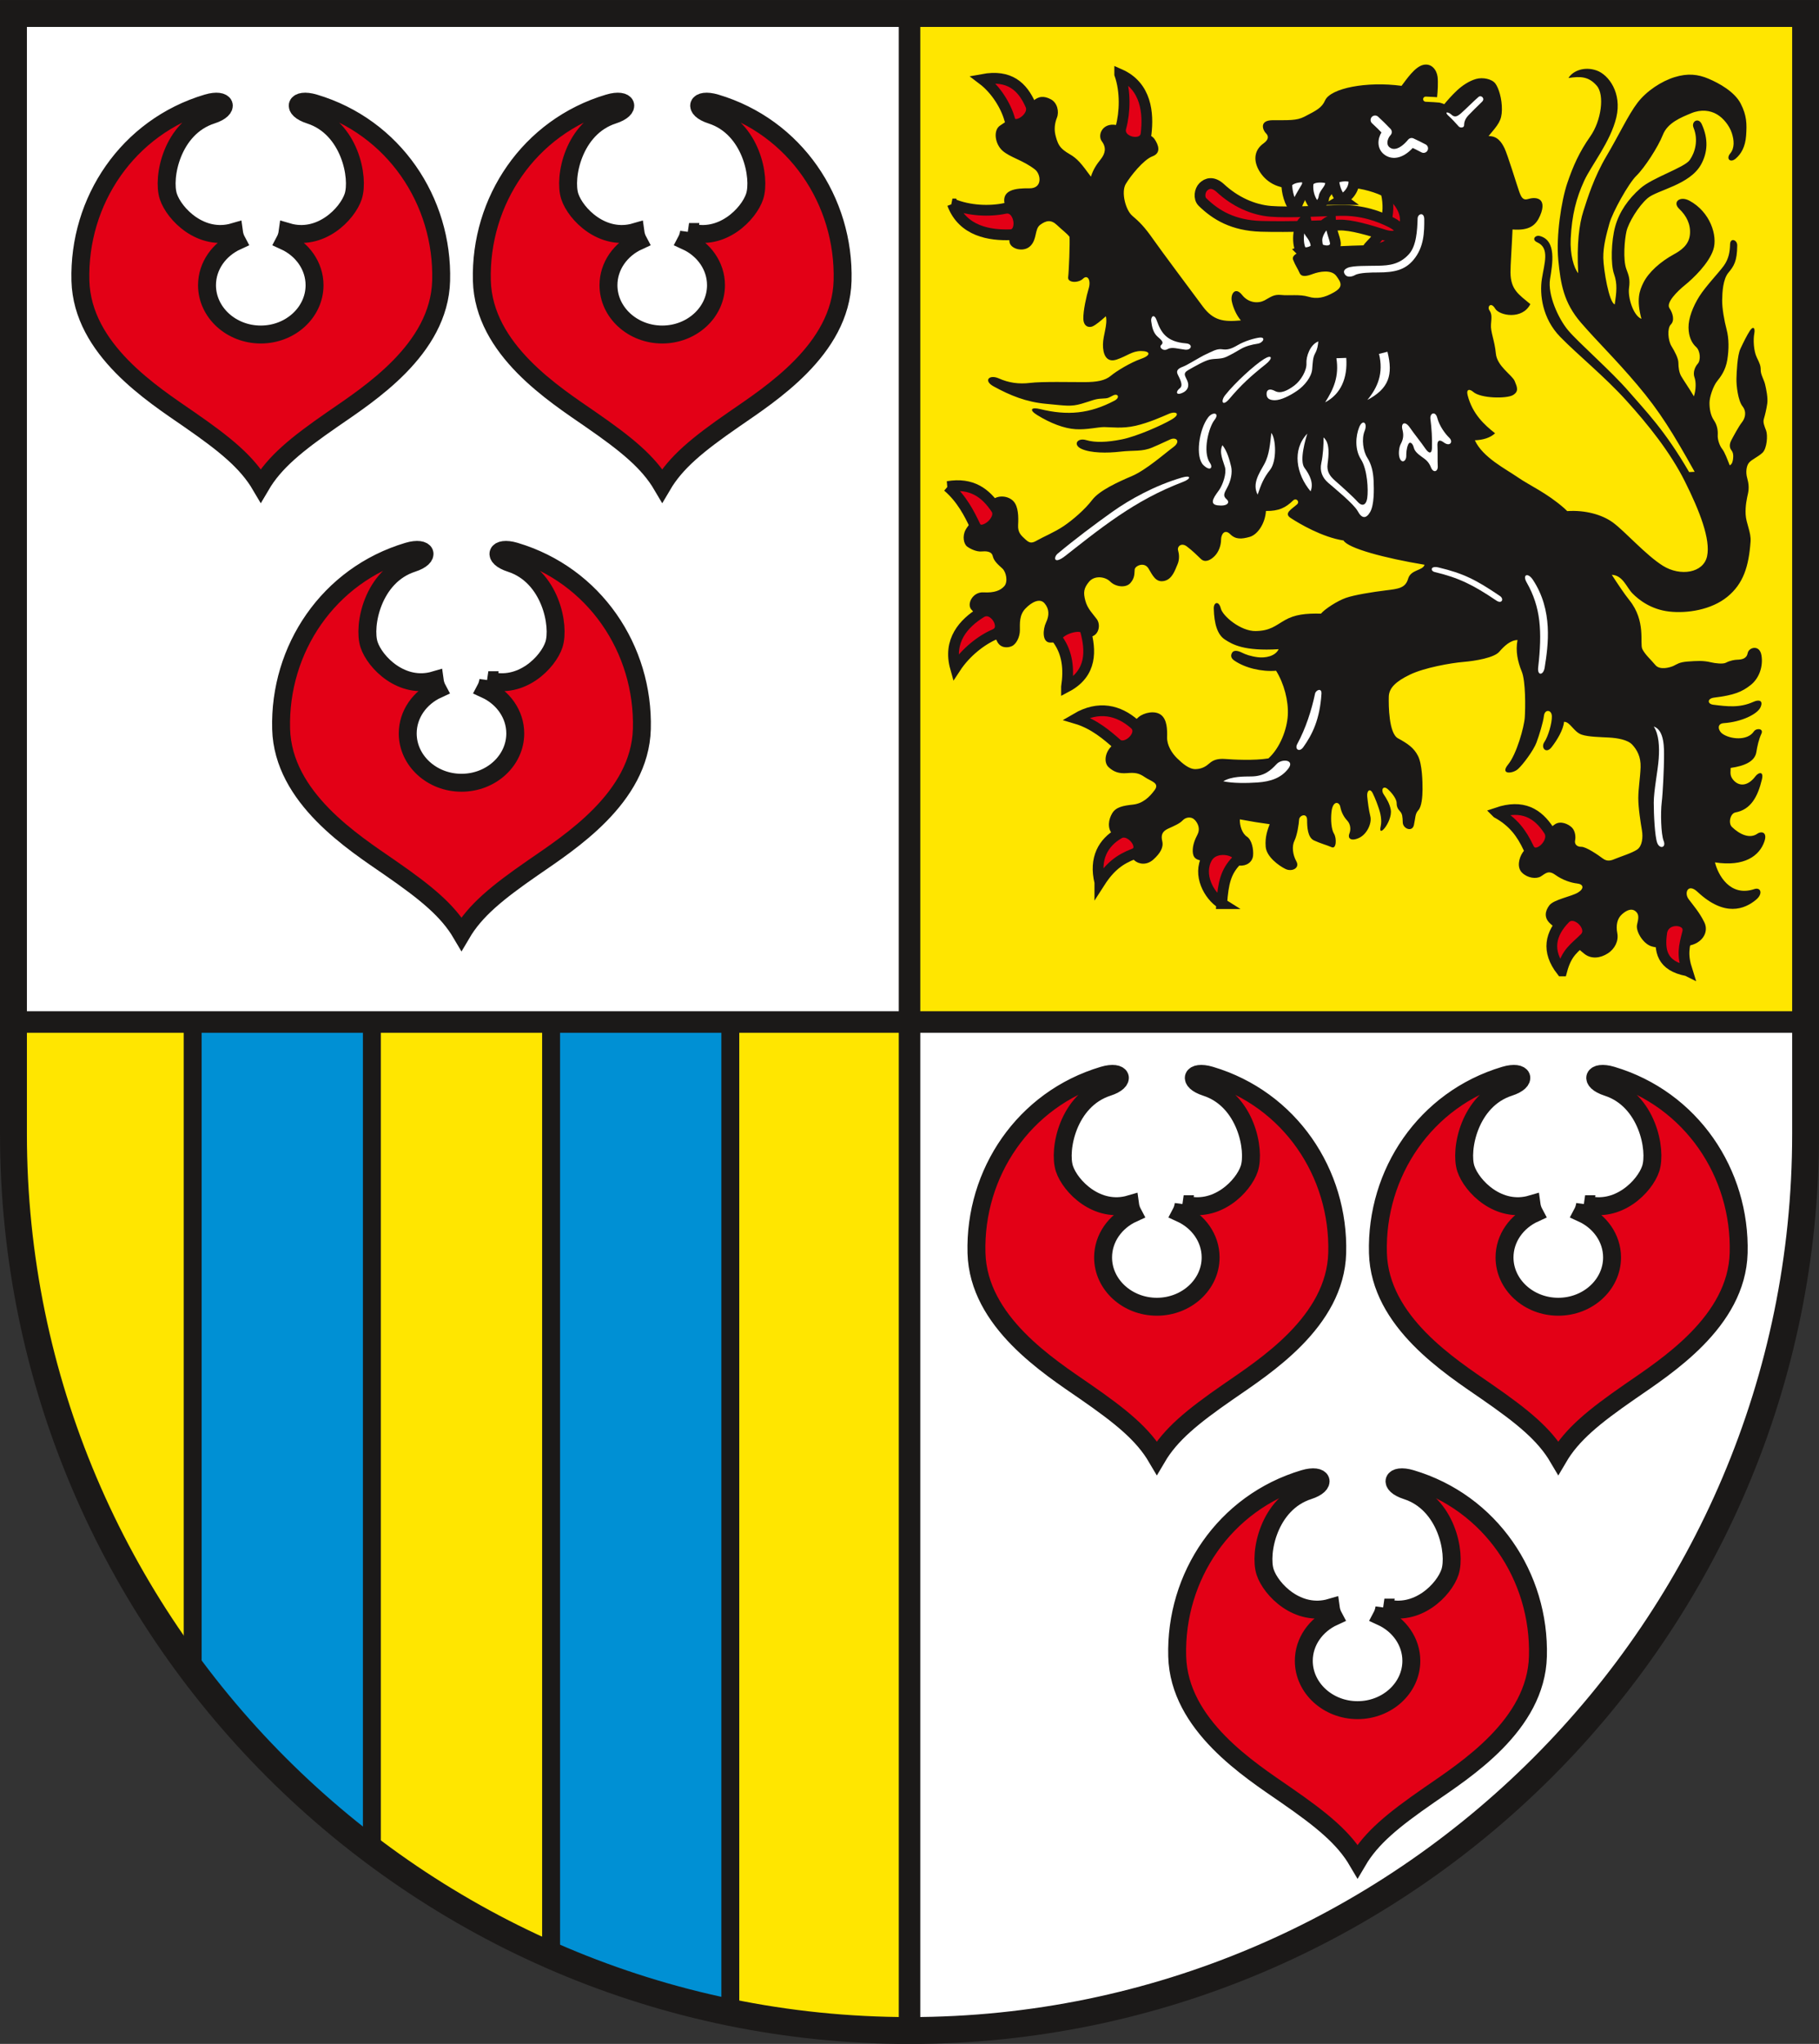 <?xml version="1.0" encoding="UTF-8" standalone="no"?>
<svg
   xmlns:dc="http://purl.org/dc/elements/1.1/"
   xmlns:cc="http://creativecommons.org/ns#"
   xmlns:rdf="http://www.w3.org/1999/02/22-rdf-syntax-ns#"
   xmlns:svg="http://www.w3.org/2000/svg"
   xmlns="http://www.w3.org/2000/svg"
   xmlns:sodipodi="http://sodipodi.sourceforge.net/DTD/sodipodi-0.dtd"
   xmlns:inkscape="http://www.inkscape.org/namespaces/inkscape"
   version="1.1"
   width="288"
   height="323.468"
   id="svg356"
   viewBox="0 0 288 323.468"
   sodipodi:docname="Landkreis Bitterfeld.svg"
   inkscape:version="0.92.3 (2405546, 2018-03-11)">
  <rect x="0" y="0" width="288" height="323.468" fill="#333333" stroke="none"/>
  <defs
     id="defs360" />
  <sodipodi:namedview
     pagecolor="#ffffff"
     bordercolor="#666666"
     borderopacity="1"
     objecttolerance="10"
     gridtolerance="10"
     guidetolerance="10"
     inkscape:pageopacity="0"
     inkscape:pageshadow="2"
     inkscape:window-width="1600"
     inkscape:window-height="850"
     id="namedview358"
     showgrid="false"
     inkscape:zoom="1.5857392"
     inkscape:cx="154.89455"
     inkscape:cy="189.88094"
     inkscape:window-x="-8"
     inkscape:window-y="-8"
     inkscape:window-maximized="1"
     inkscape:current-layer="svg356" />
  <g
     id="Layer1000"
     transform="matrix(1.001,0,0,1.001,-131.373,-354.538)">
    <g
       id="Layer1001">
      <path
         d="M 133.37,356.315 V 515.764 H 275.102 V 356.315 Z"
         style="fill:#ffffff;fill-rule:evenodd"
         id="path230"
         inkscape:connector-curvature="0" />
      <g
         id="Layer1002">
        <path
           d="m 208.482,461.728 c 5.202,1.528 9.456,-2.839 10.373,-5.617 0.975,-2.953 -0.532,-10.86 -6.859,-12.891 -2.979,-0.957 -2.294,-2.749 0.719,-1.852 12.57,3.741 20.392,15.451 20.049,28.071 -0.296,10.889 -11.48,17.962 -17.208,21.926 -5.728,3.964 -9.145,6.757 -11.32,10.457 -2.175,-3.7 -5.592,-6.493 -11.32,-10.457 -5.728,-3.964 -16.912,-11.037 -17.208,-21.926 -0.344,-12.62 7.479,-24.33 20.049,-28.071 3.013,-0.897 3.698,0.896 0.719,1.852 -6.326,2.032 -7.833,9.938 -6.858,12.891 0.917,2.779 5.171,7.145 10.373,5.617 0.069,0.512 0.23,0.996 0.465,1.435 -2.795,1.28 -4.723,3.93 -4.723,6.98 0,4.294 3.82,7.795 8.504,7.795 4.684,0 8.504,-3.501 8.504,-7.795 0,-3.05 -1.927,-5.7 -4.722,-6.98 0.234,-0.439 0.394,-0.923 0.464,-1.435 z"
           style="fill:#e30016;fill-rule:evenodd;stroke:#1b1918;stroke-width:2.835;stroke-linecap:butt;stroke-linejoin:miter;stroke-dasharray:none"
           id="path232"
           inkscape:connector-curvature="0" />
        <path
           d="m 176.734,390.862 c 5.202,1.528 9.456,-2.839 10.373,-5.617 0.975,-2.953 -0.532,-10.86 -6.858,-12.891 -2.979,-0.957 -2.294,-2.749 0.719,-1.853 12.57,3.741 20.392,15.451 20.049,28.071 -0.296,10.889 -11.48,17.962 -17.208,21.926 -5.728,3.964 -9.145,6.757 -11.32,10.457 -2.175,-3.7 -5.592,-6.493 -11.32,-10.457 -5.728,-3.964 -16.912,-11.037 -17.208,-21.926 -0.344,-12.62 7.479,-24.33 20.049,-28.071 3.013,-0.897 3.698,0.896 0.719,1.853 -6.326,2.032 -7.833,9.938 -6.859,12.891 0.917,2.779 5.171,7.145 10.373,5.617 0.069,0.512 0.23,0.996 0.465,1.435 -2.795,1.28 -4.723,3.93 -4.723,6.98 0,4.294 3.82,7.795 8.504,7.795 4.684,0 8.504,-3.501 8.504,-7.795 0,-3.05 -1.927,-5.7 -4.722,-6.98 0.234,-0.439 0.394,-0.923 0.463,-1.435 z"
           style="fill:#e30016;fill-rule:evenodd;stroke:#1b1918;stroke-width:2.835;stroke-linecap:butt;stroke-linejoin:miter;stroke-dasharray:none"
           id="path234"
           inkscape:connector-curvature="0" />
        <path
           d="m 240.23,390.862 c 5.202,1.528 9.456,-2.839 10.373,-5.617 0.975,-2.953 -0.532,-10.86 -6.858,-12.891 -2.979,-0.957 -2.294,-2.749 0.719,-1.853 12.57,3.741 20.392,15.451 20.049,28.071 -0.296,10.889 -11.48,17.962 -17.208,21.926 -5.728,3.964 -9.145,6.757 -11.319,10.457 -2.175,-3.7 -5.592,-6.493 -11.32,-10.457 -5.728,-3.964 -16.912,-11.037 -17.208,-21.926 -0.344,-12.62 7.479,-24.33 20.049,-28.071 3.013,-0.897 3.698,0.896 0.719,1.853 -6.326,2.032 -7.833,9.938 -6.858,12.891 0.917,2.779 5.171,7.145 10.373,5.617 0.069,0.512 0.23,0.996 0.465,1.435 -2.795,1.28 -4.723,3.93 -4.723,6.98 0,4.294 3.82,7.795 8.504,7.795 4.684,0 8.504,-3.501 8.504,-7.795 0,-3.05 -1.927,-5.7 -4.722,-6.98 0.234,-0.439 0.394,-0.923 0.464,-1.435 z"
           style="fill:#e30016;fill-rule:evenodd;stroke:#1b1918;stroke-width:2.835;stroke-linecap:butt;stroke-linejoin:miter;stroke-dasharray:none"
           id="path236"
           inkscape:connector-curvature="0" />
      </g>
    </g>
    <g
       id="Layer1003">
      <path
         d="M 416.835,515.764 H 275.102 v 159.449 c 78.063,0 141.732,-63.669 141.732,-141.732 z"
         style="fill:#ffffff;fill-rule:evenodd"
         id="path240"
         inkscape:connector-curvature="0" />
      <g
         id="Layer1004">
        <path
           d="m 350.214,608.35 c 5.202,1.528 9.456,-2.839 10.373,-5.617 0.975,-2.953 -0.532,-10.86 -6.859,-12.891 -2.979,-0.957 -2.294,-2.749 0.719,-1.853 12.57,3.741 20.392,15.451 20.049,28.071 -0.296,10.889 -11.48,17.962 -17.208,21.926 -5.728,3.964 -9.145,6.757 -11.32,10.457 -2.175,-3.7 -5.592,-6.493 -11.32,-10.457 -5.728,-3.964 -16.912,-11.037 -17.208,-21.926 -0.344,-12.62 7.479,-24.33 20.049,-28.071 3.013,-0.897 3.698,0.896 0.719,1.853 -6.326,2.032 -7.833,9.938 -6.858,12.891 0.917,2.779 5.171,7.145 10.373,5.617 0.069,0.512 0.23,0.996 0.465,1.435 -2.795,1.28 -4.723,3.93 -4.723,6.98 0,4.294 3.82,7.795 8.504,7.795 4.684,0 8.504,-3.501 8.504,-7.795 0,-3.05 -1.927,-5.7 -4.722,-6.98 0.234,-0.439 0.394,-0.923 0.464,-1.435 z"
           style="fill:#e30016;fill-rule:evenodd;stroke:#1b1918;stroke-width:2.835;stroke-linecap:butt;stroke-linejoin:miter;stroke-dasharray:none"
           id="path242"
           inkscape:connector-curvature="0" />
        <g
           id="Layer1005">
          <path
             d="m 318.466,544.571 c 5.202,1.528 9.456,-2.839 10.373,-5.617 0.975,-2.953 -0.532,-10.86 -6.858,-12.891 -2.979,-0.957 -2.294,-2.749 0.719,-1.852 12.57,3.741 20.392,15.451 20.049,28.071 -0.296,10.889 -11.48,17.962 -17.208,21.926 -5.728,3.964 -9.145,6.757 -11.32,10.457 -2.175,-3.7 -5.592,-6.493 -11.32,-10.457 -5.728,-3.964 -16.912,-11.037 -17.208,-21.926 -0.344,-12.62 7.479,-24.33 20.049,-28.071 3.013,-0.897 3.698,0.896 0.719,1.852 -6.326,2.032 -7.833,9.938 -6.858,12.891 0.917,2.779 5.171,7.145 10.373,5.617 0.069,0.512 0.23,0.996 0.465,1.435 -2.795,1.28 -4.723,3.93 -4.723,6.98 0,4.294 3.82,7.795 8.504,7.795 4.684,0 8.504,-3.501 8.504,-7.795 0,-3.05 -1.927,-5.7 -4.722,-6.98 0.234,-0.439 0.394,-0.923 0.463,-1.435 z"
             style="fill:#e30016;fill-rule:evenodd;stroke:#1b1918;stroke-width:2.835;stroke-linecap:butt;stroke-linejoin:miter;stroke-dasharray:none"
             id="path244"
             inkscape:connector-curvature="0" />
          <path
             d="m 381.962,544.571 c 5.202,1.528 9.456,-2.839 10.373,-5.617 0.975,-2.953 -0.532,-10.86 -6.858,-12.891 -2.979,-0.957 -2.294,-2.749 0.719,-1.852 12.57,3.741 20.392,15.451 20.049,28.071 -0.296,10.889 -11.48,17.962 -17.208,21.926 -5.728,3.964 -9.145,6.757 -11.32,10.457 -2.175,-3.7 -5.592,-6.493 -11.32,-10.457 -5.728,-3.964 -16.912,-11.037 -17.208,-21.926 -0.344,-12.62 7.479,-24.33 20.049,-28.071 3.013,-0.897 3.698,0.896 0.719,1.852 -6.326,2.032 -7.833,9.938 -6.858,12.891 0.917,2.779 5.171,7.145 10.373,5.617 0.069,0.512 0.23,0.996 0.465,1.435 -2.795,1.28 -4.723,3.93 -4.723,6.98 0,4.294 3.82,7.795 8.504,7.795 4.684,0 8.504,-3.501 8.504,-7.795 0,-3.05 -1.927,-5.7 -4.722,-6.98 0.234,-0.439 0.394,-0.923 0.464,-1.435 z"
             style="fill:#e30016;fill-rule:evenodd;stroke:#1b1918;stroke-width:2.835;stroke-linecap:butt;stroke-linejoin:miter;stroke-dasharray:none"
             id="path246"
             inkscape:connector-curvature="0" />
        </g>
      </g>
    </g>
    <g
       id="Layer1006">
      <path
         d="M 275.102,356.315 V 515.764 H 416.835 V 356.315 Z"
         style="fill:#ffe600;fill-rule:evenodd"
         id="path251"
         inkscape:connector-curvature="0" />
      <g
         id="Layer1007">
        <path
           d="m 350.529,384.74 c 0.734,3.531 -0.245,5.926 -2.417,8.106 -2.172,2.18 0.612,2.272 2.111,1.72 1.499,-0.553 2.814,-2.426 2.998,-3.347 0.184,-0.921 1.071,-4.207 0.367,-4.821 -0.704,-0.614 -1.774,-1.504 -3.059,-1.658 z"
           style="fill:#e30016;fill-rule:evenodd;stroke:#1b1918;stroke-width:1.701;stroke-linecap:butt;stroke-linejoin:miter;stroke-dasharray:none"
           id="path253"
           inkscape:connector-curvature="0" />
        <path
           d="m 352.913,367.755 c -5.494,-0.745 -11.217,0.37 -12.082,2.304 -0.514,1.151 -1.306,1.562 -3.255,2.567 -1.28,0.66 -2.52,0.545 -5.021,0.561 -2.276,0.015 -1.508,1.657 -1.092,2.051 0.416,0.394 0.539,0.973 -0.372,1.621 -1.375,0.976 -1.628,2.485 -0.84,4.039 0.788,1.554 2.57,3.197 5.563,3.025 2.993,-0.172 7.866,-0.224 9.736,6e-4 1.87,0.224 4.175,0.967 5.306,1.794 1.132,0.828 2.609,2.958 1.333,4.736 -1.276,1.778 -2.707,2.447 -5.114,2.512 -2.408,0.065 -5.807,0.184 -7.691,0.441 -1.885,0.257 -3.973,0.892 -3.614,1.834 0.359,0.942 0.718,1.372 1.025,2.09 0.308,0.718 1.161,0.518 2.122,0.159 0.961,-0.359 2.903,-0.749 3.691,0.322 0.788,1.071 1.122,1.73 -0.365,2.583 -1.487,0.853 -2.685,1.116 -4.057,0.699 -1.372,-0.417 -3.108,-0.142 -4.301,-0.276 -1.192,-0.135 -1.737,0.385 -2.634,0.859 -0.897,0.474 -2.467,0.501 -3.55,-0.866 -1.083,-1.367 -1.852,-0.135 -1.628,0.987 0.224,1.122 0.814,2.327 1.442,3.045 -2.708,0.254 -4.343,0.057 -6.028,-2.209 -1.685,-2.266 -6.587,-8.822 -7.88,-10.672 -1.292,-1.849 -2.161,-2.735 -3.254,-3.649 -1.093,-0.915 -1.803,-3.772 -1.052,-5.037 0.75,-1.265 2.818,-3.854 4.227,-4.378 1.409,-0.523 0.965,-1.805 0.3,-2.765 -0.665,-0.961 -3.844,-1.774 -6.025,-2.184 -2.181,-0.41 -3.019,1.593 -2.281,2.579 0.739,0.986 0.545,1.923 -0.156,2.81 -0.701,0.887 -1.184,1.584 -1.574,2.778 -1.484,-2.016 -2.084,-2.831 -3.403,-3.585 -0.645,-0.369 -1.243,-0.803 -1.59,-1.349 -0.346,-0.546 -0.521,-1.246 -0.625,-1.68 -0.207,-0.868 -0.115,-1.818 0.248,-2.726 0.363,-0.908 0.074,-2.348 -0.968,-2.893 -1.042,-0.545 -1.918,-0.56 -2.876,0.331 -0.957,0.891 -3.963,3.075 -5.125,3.802 -1.162,0.727 -0.849,2.939 0.372,4.009 1.22,1.069 3.228,1.478 5.125,2.959 0.926,0.723 1.253,3.009 -0.909,2.976 -2.162,-0.033 -4.346,0.228 -3.911,2.421 0.311,1.569 0.728,4.738 0.77,5.944 0.041,1.206 2.22,1.834 3.315,0.752 1.095,-1.082 0.637,-2.679 1.562,-3.356 0.925,-0.677 1.703,-0.851 2.645,0.041 0.942,0.892 1.509,1.263 1.984,1.86 0.083,0.827 -0.091,5.473 -0.215,6.382 -0.124,0.909 1.596,0.974 2.347,0.247 0.751,-0.727 1.283,0.274 0.911,1.513 -0.372,1.24 -0.894,3.571 -0.852,4.835 0.041,1.264 0.927,1.422 1.464,1.181 0.537,-0.241 1.272,-0.863 2.099,-1.595 0.304,1.335 -0.446,2.977 -0.463,4.464 -0.017,1.487 0.498,2.944 2.175,2.38 1.677,-0.564 2.413,-1.347 3.859,-1.347 1.446,0 1.653,0.654 0,1.232 -1.653,0.579 -3.878,1.92 -4.794,2.686 -0.916,0.767 -2.232,0.999 -4.216,0.999 -1.984,0 -6.707,-0.104 -8.526,0.12 -1.819,0.224 -3.409,-0.015 -4.956,-0.703 -1.546,-0.687 -2.48,0.352 -0.859,1.244 2.655,1.461 5.191,2.483 8.307,2.769 3.116,0.286 3.91,0.481 5.609,-0.008 1.699,-0.488 2.091,-0.773 3.207,-0.815 1.116,-0.041 1.041,-0.128 1.806,-0.505 0.765,-0.377 1.141,0.34 0.207,0.831 -3.926,2.064 -7.398,2.398 -11.779,1.323 -1.363,-0.334 -1.792,0.114 -0.455,0.942 2.109,1.306 4.281,2.132 6.083,2.244 1.803,0.112 3.463,-0.335 4.538,-0.335 1.075,0 2.843,0.277 4.96,-0.207 2.116,-0.484 4.216,-1.446 5.29,-1.901 1.075,-0.455 1.942,0.008 0.413,0.909 -1.529,0.901 -5.483,2.662 -7.865,3.141 -2.381,0.479 -4.248,0.533 -5.658,0.116 -1.41,-0.417 -2.166,0.756 -0.707,1.405 1.459,0.649 3.988,0.669 6.129,0.421 2.141,-0.248 3.389,0.041 5.042,-0.661 1.653,-0.703 1.901,-0.868 2.852,-1.281 0.951,-0.413 1.685,0.339 0.455,1.24 -1.281,0.938 -4.285,3.604 -6.536,4.563 -2.252,0.959 -5.147,2.278 -6.289,3.781 -1.142,1.503 -3.068,3.157 -4.492,4.12 -1.424,0.963 -3.329,1.756 -4.162,2.241 -0.833,0.485 -1.198,0.521 -1.869,-0.099 -0.671,-0.621 -1.259,-1.057 -1.188,-2.323 0.071,-1.266 0.047,-2.888 -0.725,-3.728 -0.772,-0.84 -2.356,-1.078 -3.384,-0.215 -1.028,0.863 -3.659,3.701 -4.206,4.735 -0.547,1.034 -0.272,2.245 0.253,2.633 0.525,0.389 1.487,0.833 2.227,0.775 0.74,-0.058 1.641,-0.063 1.825,0.739 0.184,0.802 0.888,1.378 1.515,1.952 0.627,0.574 0.907,2.112 0.316,2.787 -0.591,0.675 -1.559,1.091 -3.296,0.988 -1.737,-0.103 -2.721,1.908 -1.886,2.754 0.835,0.846 3.524,3.834 4.011,4.942 0.487,1.108 1.631,1.133 2.35,0.81 0.72,-0.323 1.281,-1.45 1.281,-2.524 0,-1.074 -0.11,-2.384 0.863,-3.408 0.973,-1.024 2.287,-1.722 3.037,-0.842 0.75,0.88 0.769,1.909 0.239,3.024 -0.53,1.114 -0.635,3.127 0.619,3.182 1.253,0.055 5.325,-0.648 6.54,-0.939 1.215,-0.291 1.506,-1.899 0.858,-2.775 -0.648,-0.876 -1.462,-1.631 -1.803,-2.905 -0.341,-1.275 -0.272,-1.975 0.591,-3.005 0.863,-1.03 2.553,-0.819 3.356,-0.008 0.803,0.81 2.435,1.057 3.18,0.215 0.745,-0.842 0.608,-1.578 0.679,-2.152 0.071,-0.574 1.517,-1.247 2.18,-0.144 0.662,1.104 1.152,2.243 2.466,1.973 1.314,-0.27 1.74,-1.758 2.108,-2.583 0.368,-0.825 0.277,-1.675 0.107,-2.26 -0.17,-0.585 0.506,-1.283 1.394,-0.61 0.888,0.673 1.578,1.363 2.215,1.973 0.638,0.61 1.47,0.235 2.144,-0.428 0.682,-0.671 1.039,-1.705 1.047,-2.612 0.008,-0.907 0.591,-1.73 1.454,-0.869 0.863,0.861 1.825,0.768 3.065,0.424 1.24,-0.344 2.444,-2.077 2.581,-4.102 2.06,0.035 3.141,-0.542 4.29,-1.653 0.509,-0.492 1.09,0.196 0.634,0.606 -0.846,0.761 -2.158,1.408 -1.018,2.155 1.363,0.894 5,3.046 8.365,3.558 0.702,1.239 6.506,2.787 12.818,3.839 -0.287,0.96 -2.174,0.728 -2.601,2.208 -0.427,1.48 -1.529,1.598 -3.548,1.843 -2.019,0.246 -4.973,0.714 -6.318,1.192 -1.346,0.479 -3.293,1.737 -3.921,2.485 -2.447,-0.057 -4.136,0.139 -5.68,1.015 -1.543,0.876 -2.326,1.707 -4.666,1.738 -2.34,0.031 -5.202,-2.357 -5.502,-3.592 -0.3,-1.236 -1.134,-0.986 -1.107,0.03 0.063,2.41 0.566,4.128 1.765,4.905 1.199,0.778 3,1.855 8.495,1.525 -0.549,1.156 -2.176,1.408 -3.285,1.269 -1.109,-0.139 -1.954,-0.436 -2.512,-0.722 -0.558,-0.286 -1.27,-0.471 -1.554,-0.008 -0.284,0.464 -0.179,0.894 0.323,1.243 1.717,1.195 4.378,1.815 6.624,1.622 1.266,2.038 1.982,4.778 1.854,7.037 -0.129,2.258 -1.235,5.174 -3.068,6.824 -2.29,0.371 -5.559,0.19 -6.819,0.093 -1.26,-0.098 -1.956,0.201 -2.489,0.668 -0.532,0.467 -1.162,0.9 -2.193,0.933 -1.031,0.033 -2.062,-0.867 -2.927,-1.701 -0.864,-0.835 -1.631,-2.105 -1.597,-3.338 0.034,-1.232 -0.005,-2.808 -0.965,-3.538 -0.96,-0.73 -2.662,-0.366 -3.523,0.334 -0.861,0.7 -3.367,3.678 -4.356,4.673 -0.989,0.996 -1.195,2.537 -0.398,3.27 0.797,0.733 1.63,1.034 2.893,0.934 1.262,-0.099 1.862,-0.034 2.826,0.634 0.964,0.667 2.39,0.907 1.559,2.04 -0.831,1.133 -1.894,2.133 -3.421,2.3 -1.527,0.167 -2.7,0.372 -3.295,1.371 -0.595,0.998 -0.792,2.336 0.003,3.267 0.796,0.932 2.796,3.542 3.491,4.172 0.696,0.63 1.96,0.832 3.026,-0.134 1.066,-0.965 1.626,-1.906 1.397,-2.868 -0.23,-0.962 -0.031,-1.569 0.931,-2.005 0.962,-0.436 1.831,-0.805 2.296,-1.306 0.466,-0.501 1.329,-0.663 1.893,-0.096 0.564,0.568 0.896,1.469 0.464,2.303 -0.432,0.834 -0.798,1.737 -0.764,2.701 0.034,0.964 0.471,1.438 1.929,1.504 1.458,0.067 4.296,0.636 5.453,0.734 1.156,0.098 2.063,-0.577 2.161,-1.572 0.098,-0.995 -0.201,-2.498 -0.966,-2.998 -0.765,-0.501 -1.162,-1.74 -1.129,-2.739 1.863,0.346 3.004,0.534 4.72,0.766 -0.31,0.856 -0.764,1.981 -0.63,3.573 0.134,1.592 2.096,3.004 3.125,3.504 1.029,0.5 2.322,-0.141 1.727,-1.203 -0.595,-1.062 -0.732,-2.402 -0.301,-3.269 0.431,-0.867 0.702,-2.671 0.735,-3.338 0.033,-0.667 1.264,-1.132 1.264,0.067 0,1.199 0.101,2.771 1.097,3.237 0.996,0.466 2.03,0.736 2.793,1.068 0.763,0.332 0.797,-1.44 0.366,-2.136 -0.431,-0.696 -0.534,-2.168 -0.401,-3.432 0.197,-1.851 1.232,-1.671 1.398,-0.806 0.166,0.865 0.566,1.603 1.097,2.168 0.532,0.566 0.598,1.437 0.333,2.069 -0.265,0.632 0.133,1.266 1.461,0.7 1.328,-0.566 2.128,-2.369 1.862,-3.437 -0.266,-1.068 -0.397,-2.24 -0.496,-3.138 -0.099,-0.897 0.433,-1.4 0.865,-0.532 0.432,0.868 0.8,1.901 0.997,2.502 0.197,0.601 0.498,1.737 0.266,2.737 -0.233,1 0.201,0.834 0.665,0.234 0.464,-0.6 1.097,-1.868 0.931,-2.837 -0.166,-0.969 -0.664,-1.768 -1.13,-2.47 -0.466,-0.702 -0.069,-1.468 0.697,-0.768 0.765,0.701 1.364,1.601 1.364,2.169 0,0.568 0.166,0.901 0.532,1.302 0.366,0.401 0.4,0.801 0.433,1.771 0.033,0.97 1.498,1.567 1.763,0.399 0.265,-1.168 0.166,-1.768 0.699,-2.337 0.532,-0.569 0.661,-2.123 0.666,-3.308 0.005,-1.185 -0.046,-3.929 -0.706,-5.263 -0.66,-1.334 -1.731,-2.018 -3.182,-2.808 -1.451,-0.79 -1.486,-5.234 -1.45,-6.582 0.036,-1.348 1.065,-2.386 3.348,-3.486 2.282,-1.1 6.465,-1.839 8.441,-2.004 1.976,-0.165 4.873,-0.676 5.674,-1.597 0.8,-0.921 1.759,-1.84 2.9,-1.871 -0.344,1.745 0.036,3.447 0.667,4.98 0.631,1.534 0.579,5.729 0.482,7.245 -0.097,1.516 -1.293,5.82 -2.635,7.451 -1.341,1.631 0.696,1.483 1.531,0.75 0.835,-0.733 2.51,-3.027 2.946,-4.197 0.436,-1.17 1.062,-3.198 1.188,-4.255 0.126,-1.057 1.22,-0.993 1.252,0.076 0.032,1.069 -0.582,3.203 -1.188,4.088 -0.607,0.885 0.27,1.913 1.13,0.826 0.86,-1.087 1.892,-2.802 1.98,-4.029 0.958,-0.042 1.517,1.581 2.782,2.023 1.062,0.371 3.078,0.388 4.367,0.464 1.289,0.076 2.917,0.337 3.649,1.129 0.732,0.792 1.374,1.897 1.315,3.566 -0.059,1.669 -0.354,3.304 -0.362,4.855 -0.008,1.55 0.38,3.996 0.573,5.108 0.194,1.112 0.05,2.512 -0.767,3.06 -0.817,0.548 -2.622,1.104 -3.338,1.408 -0.716,0.303 -1.341,0.556 -2.09,-0.009 -0.749,-0.565 -2.643,-1.859 -3.394,-1.845 -0.75,0.014 -1.099,-0.473 -0.983,-1.005 0.116,-0.532 0.044,-1.47 -0.487,-2.021 -0.532,-0.551 -1.786,-1.143 -2.695,-0.534 -0.909,0.61 -4.504,3.572 -5.095,4.44 -0.591,0.868 -0.984,2.361 -0.106,3.219 0.878,0.858 2.224,1.013 2.937,0.6 0.713,-0.413 1.175,-1.088 2.312,-0.266 1.137,0.822 2.503,1.27 3.482,1.371 0.979,0.101 1.144,0.808 0.098,1.434 -1.046,0.626 -3.81,1.094 -4.513,2.012 -0.702,0.917 -0.863,1.986 0.126,2.881 0.989,0.894 4.328,3.943 5.425,4.804 1.097,0.861 2.535,0.669 3.694,-0.085 1.159,-0.755 1.728,-2.009 1.496,-3.203 -0.233,-1.194 -0.039,-2.293 0.753,-2.988 0.792,-0.696 1.548,-0.96 2.143,-0.463 0.594,0.496 0.466,1.122 0.23,2.12 -0.236,0.997 0.918,2.975 2.242,3.406 1.324,0.431 3.543,0.265 5.801,-0.066 2.259,-0.331 3.364,-2.15 2.605,-3.708 -0.759,-1.558 -1.729,-2.655 -2.487,-3.667 -0.758,-1.012 -0.092,-2.561 1.401,-1.161 4.298,4.027 7.457,2.749 9.262,1.247 1.142,-0.949 0.748,-2.022 -0.274,-1.681 -3.891,1.3 -5.775,-2.33 -6.223,-4.222 4.68,0.726 7.038,-1.053 7.809,-3.289 0.548,-1.588 -0.556,-1.639 -1.088,-1.257 -1.228,0.882 -2.841,0.105 -4.042,-1.058 -0.614,-0.596 -0.266,-2.145 0.567,-2.296 2.395,-0.436 3.515,-2.459 4.17,-5.185 0.342,-1.42 -0.554,-1.142 -1.022,-0.52 -1.162,1.547 -2.562,1.677 -3.507,0.562 -0.606,-0.715 -0.396,-1.258 -0.409,-1.891 2.147,-0.301 3.819,-1 4.062,-2.488 0.155,-0.954 0.371,-1.985 0.808,-2.937 0.373,-0.814 -0.805,-0.932 -1.214,-0.324 -1.002,1.49 -3.724,1.24 -4.985,0.328 -0.624,-0.452 -0.919,-1.578 0.236,-1.658 2.842,-0.195 5.31,-1.431 5.801,-2.486 0.491,-1.054 -0.173,-1.306 -1.088,-0.891 -2.224,1.009 -4.223,0.728 -6.362,0.465 -0.972,-0.119 -0.985,-0.99 0.132,-1.125 3.191,-0.387 4.422,-0.927 5.768,-1.985 1.347,-1.058 2.007,-2.931 1.714,-4.698 -0.293,-1.768 -2.013,-1.258 -2.175,-0.364 -0.163,0.894 -0.915,1.034 -1.666,1.055 -0.375,0.011 -1.093,0.113 -1.794,0.479 -0.457,0.238 -1.697,0.089 -2.333,-0.065 -1.272,-0.308 -2.259,-0.229 -3.672,-0.128 -1.413,0.101 -1.694,0.425 -2.276,0.691 -0.582,0.266 -2.171,0.71 -2.865,-0.136 -0.694,-0.846 -1.619,-1.627 -2.061,-2.526 -0.442,-0.899 0.621,-4.405 -2.051,-7.734 -0.781,-0.973 -1.742,-2.406 -2.782,-4.007 1.763,0.089 2.312,1.959 3.271,2.941 1.002,1.027 2.951,2.544 5.809,2.869 2.857,0.325 6.679,-0.271 9.202,-2.334 2.523,-2.063 3.387,-4.776 3.671,-8.75 0.102,-1.44 -0.706,-2.847 -0.779,-4.258 -0.073,-1.411 0.201,-2.535 0.375,-3.342 0.174,-0.807 0.113,-1.577 -0.134,-2.433 -0.247,-0.857 -0.147,-1.933 0.318,-2.447 0.465,-0.514 1.375,-0.87 2.096,-1.534 0.721,-0.664 0.864,-2.77 0.583,-3.515 -0.281,-0.746 -0.526,-1.289 -0.354,-1.852 0.171,-0.563 0.416,-1.566 0.538,-2.447 0.122,-0.881 -0.177,-2.307 -0.353,-3.028 -0.176,-0.722 -0.688,-1.517 -0.688,-2.228 0,-0.712 -0.135,-1.003 -0.626,-2.022 -0.491,-1.02 -0.575,-2.817 -0.391,-3.745 0.184,-0.928 -0.185,-1.238 -0.678,-0.486 -0.492,0.753 -1.04,1.862 -1.522,2.9 -0.482,1.038 -0.586,3.622 -0.617,4.705 -0.031,1.083 0.247,3.467 0.956,4.364 0.709,0.898 0.401,1.919 -0.093,2.538 -0.493,0.619 -1.371,2.244 -1.687,2.854 -0.317,0.611 -0.286,1.149 0.01,1.537 0.295,0.388 0.334,0.782 0.292,1.24 -0.042,0.458 -0.126,0.969 -0.542,1.17 -0.404,-1.006 -0.771,-2.049 -1.203,-2.601 -0.432,-0.552 -0.735,-1.509 -0.695,-2.185 0.041,-0.676 -0.062,-1.547 -0.601,-2.334 -0.539,-0.787 -0.702,-1.822 -0.702,-2.764 0,-0.942 0.599,-2.658 1.184,-3.392 0.586,-0.734 1.363,-1.743 1.633,-3.411 0.27,-1.667 0.265,-3.374 -0.11,-4.786 -0.374,-1.412 -0.723,-3.382 -0.703,-4.664 0.02,-1.282 0.135,-3.297 0.985,-4.32 0.849,-1.023 1.384,-1.784 1.398,-4.325 0.005,-0.897 -1.114,-1.248 -1.134,-0.158 -0.02,1.09 -0.19,2.278 -0.996,3.39 -0.806,1.112 -2.845,3.221 -3.866,4.836 -1.021,1.615 -1.726,3.472 -1.706,4.939 0.02,1.466 0.527,2.462 1.202,3.067 0.674,0.606 0.751,2.099 0.259,2.641 -0.493,0.541 -0.781,1.433 -0.523,2.144 0.258,0.711 0.263,1.901 -0.089,3.019 -0.614,-1.076 -1.72,-2.669 -2.029,-3.229 -0.309,-0.56 -0.422,-1.351 -0.422,-2.065 0,-0.714 -0.558,-1.77 -1.1,-2.655 -0.542,-0.885 -0.705,-2.81 -0.094,-3.422 0.612,-0.612 0.343,-1.729 -0.224,-2.586 -0.566,-0.857 1.22,-2.642 2.469,-3.652 1.249,-1.011 3.743,-3.372 4.468,-5.576 0.725,-2.203 -0.491,-5.994 -3.783,-7.757 -1.504,-0.806 -2.729,0.229 -1.61,1.293 1.141,1.085 1.84,2.43 1.698,4.045 -0.151,1.717 -1.519,2.584 -2.544,3.146 -2.139,1.173 -3.986,2.816 -4.819,4.486 -0.63,1.264 -1.128,2.675 -0.308,5.717 -1.324,-0.532 -2.17,-3.434 -1.964,-4.874 0.205,-1.44 -0.07,-2.036 -0.426,-3.008 -0.546,-1.489 -0.281,-4.674 0.03,-5.985 0.311,-1.311 1.855,-3.95 3.353,-5.227 1.497,-1.277 6.65,-2.082 8.435,-5.308 1.038,-1.876 1.193,-4.018 0.11,-6.382 -0.519,-1.133 -1.698,-0.425 -1.303,0.545 0.804,1.975 0.251,3.918 -0.596,5.126 -0.847,1.208 -5.853,2.754 -7.802,4.47 -1.949,1.716 -3.349,3.735 -3.986,6.038 -0.637,2.304 -0.734,5.984 -0.182,7.526 0.551,1.542 0.391,2.852 0.109,4.792 -0.908,-0.294 -1.78,-5.518 -1.81,-7.348 -0.03,-1.83 0.486,-3.727 0.972,-5.469 0.486,-1.742 3.013,-6.316 4.269,-7.532 1.256,-1.215 3.431,-4.542 4.181,-6.463 0.751,-1.921 2.914,-2.762 4.486,-3.415 1.572,-0.653 3.017,-0.437 4.057,0.171 1.041,0.608 1.966,1.788 2.352,2.935 0.386,1.148 0.471,2.404 -0.24,3.255 -0.71,0.85 0.016,1.533 0.857,0.82 0.841,-0.713 1.529,-1.831 1.655,-3.653 0.126,-1.822 0.112,-3.154 -0.853,-5.04 -0.965,-1.886 -3.416,-3.232 -5.093,-3.944 -1.677,-0.712 -3.303,-0.884 -5.363,-0.248 -2.06,0.636 -4.421,2.155 -5.878,4.062 -1.457,1.907 -2.924,5.084 -4.897,8.415 -1.973,3.331 -2.995,6.633 -3.655,8.702 -0.66,2.069 -1.071,5.132 -0.82,9.813 -0.685,-0.796 -1.308,-2.948 -1.186,-5.452 0.182,-3.744 0.881,-6.426 2.124,-9.136 1.134,-2.471 4.175,-6.185 5.091,-10.036 0.916,-3.851 -1.201,-6.746 -3.111,-7.419 -1.91,-0.673 -3.73,0.011 -4.463,1.188 1.901,-0.295 3.21,-0.247 4.481,1.219 1.271,1.466 0.711,5.542 -1.024,8.01 -1.736,2.469 -2.724,4.683 -3.651,7.426 -0.928,2.743 -1.783,8.344 -1.411,12.13 0.372,3.785 0.853,6.742 3.6,9.913 2.747,3.171 5.325,5.6 8.887,9.806 3.561,4.206 5.607,7.552 9.08,13.756 l -0.873,0.041 c -3.885,-6.673 -6.84,-9.613 -9.578,-12.782 -2.738,-3.169 -7.969,-7.729 -9.558,-9.626 -1.589,-1.898 -3.253,-5.648 -2.864,-8.083 0.389,-2.434 1.067,-6.132 -1.633,-6.835 -0.703,-0.183 -1.329,0.582 -0.397,0.999 2.024,0.905 1.124,3.326 0.739,5.791 -0.384,2.465 0.079,6.263 2.884,9.142 2.805,2.878 6.958,6.213 10.435,10.043 3.477,3.83 6.984,8.198 9.308,12.843 2.325,4.645 4.083,9.16 3.503,11.821 -0.58,2.662 -4.24,3.208 -6.967,1.513 -2.727,-1.695 -6.04,-5.483 -7.951,-6.869 -1.702,-1.234 -4.364,-1.976 -7.199,-1.786 -0.159,-0.163 -0.312,-0.31 -0.461,-0.44 -2.834,-2.481 -5.472,-3.591 -7.375,-4.912 -1.903,-1.321 -5.532,-3.129 -6.779,-5.844 1.304,-0.054 2.42,-0.379 3.203,-1.107 -1.699,-1.334 -3.594,-3.067 -4.342,-6.016 -0.261,-1.026 0.355,-0.994 0.881,-0.53 1.2,1.058 5.308,1.088 6.284,0.509 0.976,-0.579 0.669,-1.267 0.276,-2.219 -0.392,-0.952 -2.8,-2.341 -2.98,-4.365 -0.18,-2.024 -0.862,-3.401 -0.767,-4.585 0.096,-1.185 0.152,-1.642 -0.246,-2.228 -0.398,-0.586 0.234,-1.405 0.908,-0.275 0.674,1.131 4.302,1.793 5.56,-0.711 -1.823,-1.528 -3.123,-2.263 -3.14,-5.039 -0.007,-1.085 0.217,-4.139 0.326,-6.762 2.689,0.203 3.695,-0.66 4.356,-2.184 0.661,-1.524 0.345,-2.216 -0.017,-2.505 -0.362,-0.289 -1.031,-0.383 -1.863,-0.129 -0.832,0.253 -1.103,-0.281 -1.428,-1.185 -0.325,-0.904 -1.822,-5.819 -2.314,-6.835 -0.492,-1.016 -1.178,-1.974 -2.531,-1.92 1.539,-1.84 2.087,-2.437 2.114,-4.168 0.027,-1.731 -0.499,-3.427 -1.033,-4.146 -0.534,-0.72 -1.975,-1.031 -3.06,-0.723 -1.085,0.307 -2.161,1.026 -2.997,1.804 -0.836,0.777 -1.613,1.68 -2.019,2.176 -0.296,-0.111 -0.528,-0.188 -0.77,-0.245 -0.286,-0.027 -0.591,-0.05 -0.907,-0.07 -0.445,-0.029 -0.876,-0.049 -1.278,-0.064 -0.204,-0.007 -0.401,-0.174 -0.393,-0.422 0.008,-0.248 0.218,-0.401 0.422,-0.394 0.431,0.015 0.875,0.036 1.3,0.064 0.159,0.01 0.32,0.021 0.484,0.035 0.107,-1.001 0.179,-2.376 0.079,-3.212 -0.13,-1.083 -0.946,-2.214 -2.277,-1.898 -1.331,0.316 -2.616,2.257 -3.428,3.317 z"
           style="fill:#1b1918;fill-rule:evenodd"
           id="path255"
           inkscape:connector-curvature="0" />
        <path
           d="m 356.407,377.645 c -0.692,-0.358 -1.261,-0.651 -1.891,-0.934 -1.513,1.831 -2.965,2.091 -3.938,1.31 -0.973,-0.782 -0.616,-2.214 0.095,-2.961 -0.764,-0.804 -1.235,-1.25 -1.935,-1.905"
           style="fill:none;stroke:#ffffff;stroke-width:1.417;stroke-linecap:round;stroke-linejoin:round;stroke-dasharray:none"
           id="path257"
           inkscape:connector-curvature="0" />
        <g
           id="Layer1008">
          <path
             d="m 336.135,387.34 c -0.907,-1.058 -1.38,-2.766 -1.371,-4.229 0.577,-0.651 1.295,-0.883 2.242,-0.949 0.947,-0.066 1.296,0.84 0.861,1.627 -0.435,0.786 -1.357,2.076 -1.732,3.551 z"
             style="fill:#ffffff;fill-rule:evenodd;stroke:#1b1918;stroke-width:1.701;stroke-linecap:butt;stroke-linejoin:miter;stroke-dasharray:none"
             id="path259"
             inkscape:connector-curvature="0" />
          <path
             d="m 339.508,387.093 c -1.19,-1.208 -1.477,-2.644 -1.383,-3.775 0.094,-1.131 1.663,-1.164 2.319,-1.11 0.655,0.054 1.357,0.186 1.25,1.06 -0.106,0.875 -0.995,1.496 -1.056,2.142 -0.061,0.646 -0.613,1.204 -1.13,1.683 z"
             style="fill:#ffffff;fill-rule:evenodd;stroke:#1b1918;stroke-width:1.701;stroke-linecap:butt;stroke-linejoin:miter;stroke-dasharray:none"
             id="path261"
             inkscape:connector-curvature="0" />
          <path
             d="m 343.545,385.734 c -1.022,-0.73 -1.289,-2.384 -1.363,-3.043 -0.073,-0.659 3.01,-1.089 3.181,-0.11 0.171,0.98 -0.402,2.322 -1.819,3.153 z"
             style="fill:#ffffff;fill-rule:evenodd;stroke:#1b1918;stroke-width:1.701;stroke-linecap:butt;stroke-linejoin:miter;stroke-dasharray:none"
             id="path263"
             inkscape:connector-curvature="0" />
        </g>
        <path
           d="m 351.338,389.369 c -1.959,-0.996 -4.675,-1.978 -8.031,-1.912 -3.356,0.066 -8.19,0.363 -11.054,0.14 -2.864,-0.223 -5.705,-1.563 -7.955,-3.645 -1.231,-1.139 -2.162,-0.783 -2.73,-0.226 -0.568,0.557 -0.762,1.778 -0.13,2.397 2.109,2.066 4.852,3.711 9.263,3.844 4.412,0.133 10.394,-0.116 12.316,-0.198 1.922,-0.082 4.907,0.84 7.191,1.565 2.284,0.725 3.667,-0.675 1.129,-1.965 z"
           style="fill:#e30016;fill-rule:evenodd;stroke:#1b1918;stroke-width:1.701;stroke-linecap:butt;stroke-linejoin:miter;stroke-dasharray:none"
           id="path266"
           inkscape:connector-curvature="0" />
        <g
           id="Layer1009">
          <path
             d="m 337.144,393.954 c -0.76,-0.8 -0.785,-4.189 0.612,-5.014 0.166,0.904 0.395,1.673 0.883,2.28 0.488,0.607 0.963,1.677 0.66,2.237 -0.303,0.559 -1.752,0.922 -2.156,0.497 z"
             style="fill:#ffffff;fill-rule:evenodd;stroke:#1b1918;stroke-width:1.701;stroke-linecap:butt;stroke-linejoin:miter;stroke-dasharray:none"
             id="path268"
             inkscape:connector-curvature="0" />
          <path
             d="m 341.679,389.086 c -1.433,0.639 -2.213,2.208 -2.139,3.221 0.074,1.013 0.248,1.343 1.233,1.508 0.985,0.165 1.758,-0.402 1.685,-1.205 -0.073,-0.803 -0.71,-1.968 -0.779,-3.524 z"
             style="fill:#ffffff;fill-rule:evenodd;stroke:#1b1918;stroke-width:1.701;stroke-linecap:butt;stroke-linejoin:miter;stroke-dasharray:none"
             id="path270"
             inkscape:connector-curvature="0" />
        </g>
        <path
           d="m 368.033,482.692 c 4.069,-1.382 6.467,0.124 8.196,2.783 1.26,1.938 -2.152,5.039 -3.221,2.762 -1.07,-2.277 -2.38,-4.11 -4.974,-5.544 z"
           style="fill:#e30016;fill-rule:evenodd;stroke:#1b1918;stroke-width:1.701;stroke-linecap:butt;stroke-linejoin:miter;stroke-dasharray:none"
           id="path273"
           inkscape:connector-curvature="0" />
        <path
           d="m 378.259,507.695 c -2.483,-3.177 -1.788,-5.903 0.515,-8.28 1.629,-1.681 4.769,1.405 3.127,3.063 -1.642,1.658 -2.832,2.173 -3.642,5.217 z"
           style="fill:#e30016;fill-rule:evenodd;stroke:#1b1918;stroke-width:1.701;stroke-linecap:butt;stroke-linejoin:miter;stroke-dasharray:none"
           id="path275"
           inkscape:connector-curvature="0" />
        <path
           d="m 398.101,507.659 c -4.018,-0.766 -4.431,-3.143 -4.029,-6.008 0.384,-2.74 4.686,-2.324 4.101,-0.033 -0.586,2.291 -0.893,3.473 -0.071,6.041 z"
           style="fill:#e30016;fill-rule:evenodd;stroke:#1b1918;stroke-width:1.701;stroke-linecap:butt;stroke-linejoin:miter;stroke-dasharray:none"
           id="path277"
           inkscape:connector-curvature="0" />
        <path
           d="m 282.37,459.766 c -1.202,-4.291 1.296,-7.052 4.084,-8.76 1.998,-1.223 4.288,2.532 2.154,3.448 -2.134,0.916 -4.609,2.829 -6.238,5.312 z"
           style="fill:#e30016;fill-rule:evenodd;stroke:#1b1918;stroke-width:1.701;stroke-linecap:butt;stroke-linejoin:miter;stroke-dasharray:none"
           id="path279"
           inkscape:connector-curvature="0" />
        <path
           d="m 281.138,431.104 c 3.826,-0.642 6.009,1.037 7.667,3.524 1.187,1.781 -2.405,4.641 -3.317,2.724 -0.911,-1.917 -2.116,-4.338 -4.35,-6.248 z"
           style="fill:#e30016;fill-rule:evenodd;stroke:#1b1918;stroke-width:1.701;stroke-linecap:butt;stroke-linejoin:miter;stroke-dasharray:none"
           id="path281"
           inkscape:connector-curvature="0" />
        <path
           d="m 299.933,462.786 c 4.11,-2.172 3.838,-5.847 3.006,-8.907 -0.44,-1.619 -5.28,0.157 -4.347,1.473 1.47,2.074 1.775,4.57 1.341,7.433 z"
           style="fill:#e30016;fill-rule:evenodd;stroke:#1b1918;stroke-width:1.701;stroke-linecap:butt;stroke-linejoin:miter;stroke-dasharray:none"
           id="path283"
           inkscape:connector-curvature="0" />
        <path
           d="m 301.461,467.781 c 3.586,-2.107 6.732,-1.294 9.215,0.874 1.764,1.54 -1.32,4.41 -2.782,3.128 -1.462,-1.283 -3.591,-3.164 -6.433,-4.002 z"
           style="fill:#e30016;fill-rule:evenodd;stroke:#1b1918;stroke-width:1.701;stroke-linecap:butt;stroke-linejoin:miter;stroke-dasharray:none"
           id="path285"
           inkscape:connector-curvature="0" />
        <path
           d="m 305.205,493.675 c -0.929,-3.792 0.574,-6.308 3.036,-7.713 1.847,-1.055 4.477,2.396 2.325,3.224 -2.151,0.828 -3.725,1.947 -5.361,4.489 z"
           style="fill:#e30016;fill-rule:evenodd;stroke:#1b1918;stroke-width:1.701;stroke-linecap:butt;stroke-linejoin:miter;stroke-dasharray:none"
           id="path287"
           inkscape:connector-curvature="0" />
        <path
           d="m 324.479,497.052 c -2.084,-1.297 -3.786,-4.61 -2.332,-7.208 1.398,-2.498 6.016,-0.996 4.638,0.445 -1.646,1.72 -2.067,3.46 -2.307,6.763 z"
           style="fill:#e30016;fill-rule:evenodd;stroke:#1b1918;stroke-width:1.701;stroke-linecap:butt;stroke-linejoin:miter;stroke-dasharray:none"
           id="path289"
           inkscape:connector-curvature="0" />
        <path
           d="m 308.349,365.919 c 4.276,1.882 4.545,6.274 4.17,9.423 -0.277,2.326 -4.631,1.378 -3.983,-1 0.648,-2.378 0.768,-5.695 -0.187,-8.423 z"
           style="fill:#e30016;fill-rule:evenodd;stroke:#1b1918;stroke-width:1.701;stroke-linecap:butt;stroke-linejoin:miter;stroke-dasharray:none"
           id="path291"
           inkscape:connector-curvature="0" />
        <path
           d="m 281.89,386.426 c 1.63,4.378 5.996,4.982 9.165,4.873 2.209,-0.076 1.547,-4.673 -0.865,-4.165 -2.412,0.509 -5.633,0.404 -8.301,-0.708 z"
           style="fill:#e30016;fill-rule:evenodd;stroke:#1b1918;stroke-width:1.701;stroke-linecap:butt;stroke-linejoin:miter;stroke-dasharray:none"
           id="path293"
           inkscape:connector-curvature="0" />
        <path
           d="m 286.659,366.738 c 4.294,-0.793 6.317,1.16 7.597,4.061 0.877,1.988 -2.758,4.309 -3.318,2.249 -0.56,-2.06 -2.136,-4.692 -4.279,-6.31 z"
           style="fill:#e30016;fill-rule:evenodd;stroke:#1b1918;stroke-width:1.701;stroke-linecap:butt;stroke-linejoin:miter;stroke-dasharray:none"
           id="path295"
           inkscape:connector-curvature="0" />
        <path
           d="m 298.541,441.707 c 2.6,-2.178 5.846,-4.618 8.624,-6.593 2.778,-1.975 6.747,-4.183 11.046,-5.433 1.48,-0.43 1.435,0.198 0.17,0.682 -3.977,1.523 -7.062,3.254 -10.222,5.383 -3.16,2.129 -6.469,4.802 -8.385,6.3 -1.915,1.498 -1.906,0.224 -1.234,-0.339 z"
           style="fill:#ffffff;fill-rule:evenodd"
           id="path297"
           inkscape:connector-curvature="0" />
        <g
           id="Layer1010">
          <path
             d="m 392.814,469.043 c 0.821,1.245 0.923,3.204 0.787,5.097 -0.137,1.893 -0.784,5.055 -0.784,6.943 0,1.888 0.168,5.401 0.558,6.388 0.39,0.987 1.437,0.733 1.008,-0.336 -0.428,-1.069 -0.504,-4.497 -0.307,-6.079 0.197,-1.581 0.361,-5.671 0.365,-7.028 0.005,-1.357 0.132,-4.393 -1.627,-4.985 z"
             style="fill:#ffffff;fill-rule:evenodd"
             id="path299"
             inkscape:connector-curvature="0" />
          <path
             d="m 358.168,444.623 c 3.74,0.891 6.015,1.984 9.754,4.511 0.88,0.595 1.234,-0.268 0.581,-0.711 -3.83,-2.597 -5.782,-3.58 -9.729,-4.522 -1.308,-0.312 -1.301,0.557 -0.606,0.722 z"
             style="fill:#ffffff;fill-rule:evenodd"
             id="path301"
             inkscape:connector-curvature="0" />
          <path
             d="m 372.714,446.268 c 2.242,3.924 2.473,7.749 1.822,13.437 -0.156,1.359 0.827,1.266 1.023,0.046 0.571,-3.561 1.346,-9.056 -1.86,-13.902 -0.785,-1.187 -1.703,-0.838 -0.985,0.418 z"
             style="fill:#ffffff;fill-rule:evenodd"
             id="path303"
             inkscape:connector-curvature="0" />
          <path
             d="m 324.725,477.703 c 1.329,-0.792 3.222,-0.744 4.442,-0.762 2.073,-0.032 3.038,-0.94 4.011,-1.97 0.833,-0.883 2.882,-0.664 1.856,0.703 -1.14,1.518 -2.82,2.073 -4.863,2.217 -1.76,0.123 -4.011,0.135 -5.447,-0.188 z"
             style="fill:#ffffff;fill-rule:evenodd"
             id="path305"
             inkscape:connector-curvature="0" />
          <path
             d="m 339.247,463.842 c -0.558,2.646 -1.486,5.52 -2.813,7.962 -0.454,0.836 0.336,1.363 0.948,0.508 1.453,-2.03 2.624,-4.441 2.876,-8.438 0.064,-1.012 -0.894,-0.586 -1.011,-0.032 z"
             style="fill:#ffffff;fill-rule:evenodd"
             id="path307"
             inkscape:connector-curvature="0" />
        </g>
        <path
           d="m 355.468,388.722 c -0.06,1.872 -0.184,4.336 -1.38,5.653 -1.483,1.633 -3.159,1.784 -4.822,1.821 -1.663,0.036 -4.014,-0.036 -4.857,0.326 -0.743,0.319 -0.675,0.748 -0.392,1.11 0.325,0.415 1.004,0.348 1.56,0.036 0.686,-0.386 2.594,-0.41 3.635,-0.41 2.567,0 4.231,-0.381 5.569,-1.953 1.721,-2.022 1.75,-4.48 1.736,-6.473 -0.008,-1.156 -1.024,-0.877 -1.049,-0.108 z"
           style="fill:#ffffff;fill-rule:evenodd"
           id="path310"
           inkscape:connector-curvature="0" />
        <g
           id="Layer1011">
          <path
             d="m 347.516,417.419 c 3.392,-1.8 4.104,-3.936 3.182,-7.621 l -1.34,0.335 c 0.754,3.057 -0.209,5.318 -1.842,7.286 z"
             style="fill:#ffffff;fill-rule:evenodd"
             id="path312"
             inkscape:connector-curvature="0" />
          <path
             d="m 340.841,417.792 c 2.483,-1.297 3.571,-3.842 3.339,-7.023 l -1.559,0.052 c 0.449,2.866 -0.428,4.86 -1.78,6.971 z"
             style="fill:#ffffff;fill-rule:evenodd"
             id="path314"
             inkscape:connector-curvature="0" />
          <path
             d="m 314.199,404.839 c 0.664,1.872 1.507,3.383 4.627,3.633 1.16,0.093 0.902,1.109 -0.138,0.994 -1.108,-0.123 -2.089,-0.476 -2.755,-0.092 -0.726,0.418 -1.429,-0.3 -1.021,-0.652 0.506,-0.438 -0.048,-0.839 -0.579,-1.312 -0.674,-0.602 -0.883,-1.496 -1.006,-2.459 -0.083,-0.651 0.447,-1.309 0.871,-0.111 z"
             style="fill:#ffffff;fill-rule:evenodd"
             id="path316"
             inkscape:connector-curvature="0" />
          <path
             d="m 360.502,423.426 c -0.656,-0.641 -1.573,-1.834 -1.936,-3.204 -0.289,-1.089 -1.205,-0.743 -1.072,0.228 0.181,1.32 0.297,3.137 0.246,4.542 -0.036,0.969 -0.475,0.959 -1.075,0.078 -0.675,-0.992 -1.74,-2.287 -2.428,-3.289 -0.781,-1.138 -1.439,-0.675 -1.175,0.313 0.279,1.044 0.057,1.677 -0.274,2.31 -0.284,0.543 -0.402,1.701 -0.117,2.31 0.366,0.784 1.001,0.309 1.001,-0.399 0,-0.509 0.022,-1.178 0.291,-1.833 0.246,-0.597 0.716,-0.26 0.9,0.47 0.149,0.589 0.613,0.979 1.253,1.449 0.535,0.393 1.077,0.694 1.47,1.698 0.355,0.905 1.124,0.672 1.068,-0.228 -0.056,-0.898 0.007,-2.357 -0.05,-3.193 -0.045,-0.664 0.162,-1.173 0.997,-0.548 0.974,0.73 1.533,-0.086 0.901,-0.705 z"
             style="fill:#ffffff;fill-rule:evenodd"
             id="path318"
             inkscape:connector-curvature="0" />
          <path
             d="m 332.327,422.632 c -0.186,1.552 -0.282,3.414 -1.101,4.907 -0.819,1.493 -1.962,3.109 -1.064,4.846 0.563,-1.616 0.9,-2.563 1.976,-3.931 1.077,-1.368 0.935,-4.89 0.188,-5.822 z"
             style="fill:#ffffff;fill-rule:evenodd"
             id="path320"
             inkscape:connector-curvature="0" />
          <path
             d="m 338.018,422.741 c -2.458,2.57 -1.751,6.407 0.521,9.126 0.521,-1.266 -0.112,-2.57 -0.969,-3.725 -0.857,-1.155 0.224,-4.694 0.447,-5.401 z"
             style="fill:#ffffff;fill-rule:evenodd"
             id="path322"
             inkscape:connector-curvature="0" />
          <path
             d="m 340.582,423.343 c 0.033,1.084 -0.071,2.772 -0.346,4.044 -0.276,1.271 0.154,2.313 1.069,3.112 0.915,0.799 4.076,3.352 4.699,4.516 0.624,1.163 1.32,1.231 1.96,0.11 0.639,-1.121 0.61,-3.508 0.543,-4.947 -0.067,-1.44 -0.359,-2.626 -1.007,-3.639 -0.648,-1.014 -0.931,-2.947 -0.413,-4.218 0.518,-1.271 -0.317,-1.948 -0.864,-0.585 -0.548,1.363 -0.73,3.493 0.288,5.082 1.018,1.589 1.179,4.84 0.986,6.108 -0.193,1.268 -0.898,1.308 -1.538,0.573 -0.639,-0.735 -2.728,-2.601 -3.538,-3.308 -0.811,-0.708 -1.353,-1.44 -1.195,-2.653 0.159,-1.213 0.434,-3.324 -0.643,-4.194 z"
             style="fill:#ffffff;fill-rule:evenodd"
             id="path324"
             inkscape:connector-curvature="0" />
          <path
             d="m 339.761,408.165 c -1.308,0.505 -1.946,2.391 -1.878,3.468 0.067,1.077 -0.839,2.693 -1.912,3.501 -1.073,0.808 -2.18,1.347 -3.052,0.876 -0.872,-0.471 -1.342,-0.202 -1.342,0.438 0,0.639 0.335,1.01 1.308,1.01 0.973,0 2.381,-0.707 3.555,-1.515 1.174,-0.808 2.247,-2.188 2.348,-3.367 0.101,-1.178 0.101,-1.852 0.47,-2.525 0.369,-0.673 0.436,-1.246 0.503,-1.885 z"
             style="fill:#ffffff;fill-rule:evenodd"
             id="path326"
             inkscape:connector-curvature="0" />
          <path
             d="m 324.597,424.569 c -0.58,1.121 0.119,2.478 0.398,3.479 0.279,1.001 -0.345,2.751 -0.886,3.552 -0.541,0.802 -1.857,2.279 -0.289,2.477 1.568,0.197 2.027,-0.446 1.432,-0.964 -0.595,-0.517 -0.43,-0.892 0.114,-1.877 0.544,-0.986 0.842,-2.315 0.6,-3.311 -0.243,-0.996 -0.595,-2.372 -1.369,-3.356 z"
             style="fill:#ffffff;fill-rule:evenodd"
             id="path328"
             inkscape:connector-curvature="0" />
          <path
             d="m 330.411,407.562 c -0.754,0.1 -2.28,0.529 -3.386,1.18 -1.105,0.65 -1.692,0.781 -2.517,0.658 -0.824,-0.123 -1.65,0.41 -2.536,0.805 -0.886,0.395 -2.901,1.691 -3.626,1.956 -0.725,0.265 -1.121,0.596 -0.824,1.224 0.297,0.629 0.956,1.721 0.33,2.184 -0.626,0.463 -0.655,1.162 0.328,0.765 0.983,-0.397 1.196,-1.153 0.863,-1.945 -0.334,-0.792 -0.795,-1.171 0.198,-1.728 0.993,-0.557 2.468,-1.423 3.325,-1.621 0.857,-0.199 1.78,-0.037 2.637,-0.434 0.857,-0.397 1.562,-0.82 2.309,-1.254 0.747,-0.434 1.735,-0.695 2.635,-0.825 0.9,-0.131 1.391,-1.114 0.264,-0.965 z"
             style="fill:#ffffff;fill-rule:evenodd"
             id="path330"
             inkscape:connector-curvature="0" />
          <path
             d="m 331.184,410.941 c -1.582,0.98 -4.693,3.858 -6.145,5.704 -0.79,1.005 -0.422,1.873 0.657,0.594 1.872,-2.22 3.387,-3.593 5.744,-5.468 1.199,-0.954 1.002,-1.608 -0.256,-0.829 z"
             style="fill:#ffffff;fill-rule:evenodd"
             id="path332"
             inkscape:connector-curvature="0" />
          <path
             d="m 322.618,427.366 c -1.218,-1.764 -0.175,-5.647 0.703,-6.758 0.924,-1.17 -0.259,-1.391 -0.998,-0.416 -1.438,1.896 -2.059,6.271 -0.726,7.538 1.072,1.019 1.548,0.398 1.022,-0.364 z"
             style="fill:#ffffff;fill-rule:evenodd"
             id="path334"
             inkscape:connector-curvature="0" />
        </g>
        <path
           d="m 365.015,369.396 c -0.582,0.486 -2.087,1.987 -2.747,2.567 -0.697,0.612 -0.966,0.607 -1.389,0.215 -0.691,-0.64 -1.462,-0.344 -0.642,0.399 0.628,0.569 1.174,1.191 1.621,1.689 0.324,0.36 1.101,0.277 1.101,-0.276 0,-0.447 0.147,-0.958 0.673,-1.505 0.406,-0.421 1.451,-1.476 2.117,-2.106 0.675,-0.64 -0.182,-1.444 -0.734,-0.982 z"
           style="fill:#ffffff;fill-rule:evenodd;stroke:#1b1918;stroke-width:0.283;stroke-linecap:round;stroke-linejoin:round;stroke-dasharray:none"
           id="path337"
           inkscape:connector-curvature="0" />
      </g>
    </g>
    <g
       id="Layer1012">
      <path
         d="m 275.102,675.213 c -78.063,0 -141.732,-63.669 -141.732,-141.732 v -17.716 h 141.732 z"
         style="fill:#ffe600;fill-rule:evenodd"
         id="path341"
         inkscape:connector-curvature="0" />
      <g
         id="Layer1013">
        <path
           d="m 161.716,515.764 h 28.346 v 130.975 c -10.729,-8.081 -20.281,-17.645 -28.346,-28.385 z"
           style="fill:#0090d4;fill-rule:evenodd;stroke:#1b1918;stroke-width:2.835;stroke-linecap:butt;stroke-linejoin:miter;stroke-dasharray:none"
           id="path343"
           inkscape:connector-curvature="0" />
        <path
           d="m 218.409,515.764 h 28.346 v 156.59 c -9.856,-2.014 -19.341,-5.065 -28.346,-9.018 z"
           style="fill:#0090d4;fill-rule:evenodd;stroke:#1b1918;stroke-width:2.835;stroke-linecap:butt;stroke-linejoin:miter;stroke-dasharray:none"
           id="path345"
           inkscape:connector-curvature="0" />
      </g>
    </g>
    <path
       d="M 416.835,515.764 H 133.37"
       style="fill:none;stroke:#1b1918;stroke-width:3.402;stroke-linecap:butt;stroke-linejoin:miter;stroke-dasharray:none"
       id="path349"
       inkscape:connector-curvature="0" />
    <path
       d="M 275.102,356.315 V 675.213"
       style="fill:none;stroke:#1b1918;stroke-width:3.402;stroke-linecap:butt;stroke-linejoin:miter;stroke-dasharray:none"
       id="path351"
       inkscape:connector-curvature="0" />
    <path
       d="m 416.835,533.48 c 0,78.063 -63.669,141.732 -141.732,141.732 -78.063,0 -141.732,-63.669 -141.732,-141.732 V 356.315 h 283.464 z"
       style="fill:none;stroke:#1b1918;stroke-width:4.252;stroke-linecap:butt;stroke-linejoin:miter;stroke-dasharray:none"
       id="path353"
       inkscape:connector-curvature="0" />
  </g>
</svg>
